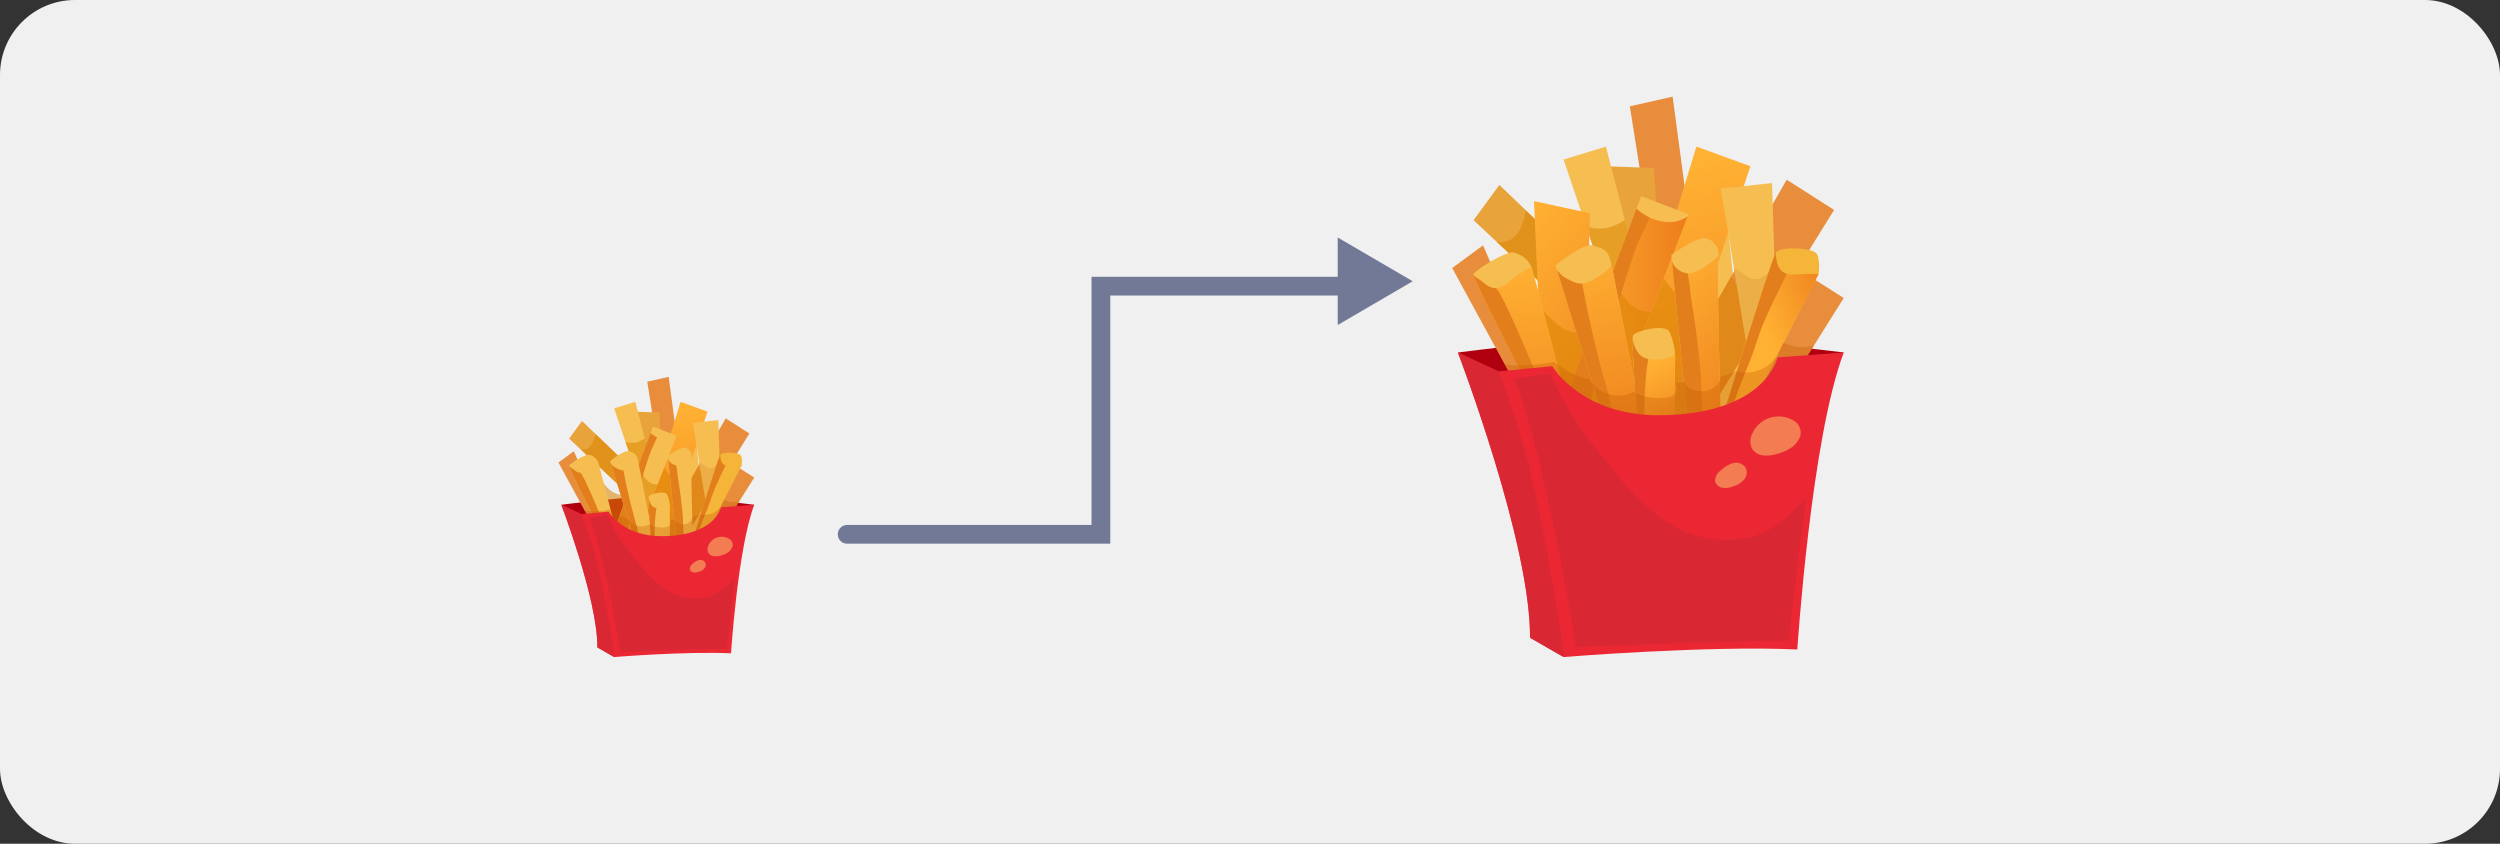 <svg xmlns="http://www.w3.org/2000/svg" xmlns:xlink="http://www.w3.org/1999/xlink" width="400" height="135" viewBox="0 0 400 135">
  <rect x="0" y="0" width="400" height="135" fill="#333333" stroke="none"/>
  <defs>
    <linearGradient id="linear-gradient" x1="0.446" y1="0.085" x2="0.572" y2="1.101" gradientUnits="objectBoundingBox">
      <stop offset="0" stop-color="#ffb133"/>
      <stop offset="1" stop-color="#ed7d1b"/>
    </linearGradient>
    <linearGradient id="linear-gradient-2" x1="0.436" y1="-0.104" x2="0.787" y2="1.209" xlink:href="#linear-gradient"/>
    <linearGradient id="linear-gradient-3" x1="0.453" y1="0.443" x2="1.059" y2="-0.014" xlink:href="#linear-gradient"/>
    <linearGradient id="linear-gradient-4" x1="0" y1="0.5" x2="1.006" y2="0.5" xlink:href="#linear-gradient"/>
    <linearGradient id="linear-gradient-5" x1="0.423" y1="-0.146" x2="0.575" y2="1.154" xlink:href="#linear-gradient"/>
    <linearGradient id="linear-gradient-6" x1="0.444" y1="-0.135" x2="0.718" y2="1.105" xlink:href="#linear-gradient"/>
    <linearGradient id="linear-gradient-7" x1="0.508" y1="0.236" x2="0.656" y2="1.01" xlink:href="#linear-gradient"/>
    <linearGradient id="linear-gradient-8" x1="0.452" y1="-0.028" x2="0.596" y2="1.65" xlink:href="#linear-gradient"/>
  </defs>
  <g id="Grupo_85524" data-name="Grupo 85524" transform="translate(-915 -28348)">
    <rect id="Rectángulo_33904" data-name="Rectángulo 33904" width="400" height="135" rx="12" transform="translate(915 28348)" fill="#f0f0f0"/>
    <g id="Grupo_85517" data-name="Grupo 85517" transform="translate(1147.351 28363.465)">
      <path id="Trazado_106258" data-name="Trazado 106258" d="M200.819,208.4s-18.322-2.281-27.651-2.751-34.093,2.751-34.093,2.751l6.107,4.631s24.7,11.006,31.677,9.731S200.819,208.4,200.819,208.4Z" transform="translate(-138.17 -167.466)" fill="#b0000f"/>
      <g id="Grupo_85516" data-name="Grupo 85516" transform="translate(0 0)">
        <path id="Trazado_106259" data-name="Trazado 106259" d="M190.822,211.7l-7.728-57.618-6.845,1.544,9.216,58.02Z" transform="translate(-147.826 -154.081)" fill="#e88d3b"/>
        <path id="Trazado_106260" data-name="Trazado 106260" d="M137.852,189.846,148.4,209.2l3.649-1.639-9.261-21.342Z" transform="translate(-137.852 -162.43)" fill="#e88d3b"/>
        <path id="Trazado_106261" data-name="Trazado 106261" d="M142.476,178.8l17.919,16.812,1.409-7.852-15.2-14.6Z" transform="translate(-139.053 -159.039)" fill="#e8a33b"/>
        <path id="Trazado_106262" data-name="Trazado 106262" d="M152.133,178.661c-.453,2.709-1.6,5.384-4.486,5.06-.061-.007-.127-.022-.19-.03l14.231,13.352,1.409-7.852Z" transform="translate(-140.347 -160.466)" fill="#db8300" opacity="0.55" style="mix-blend-mode: multiply;isolation: isolate"/>
        <path id="Trazado_106263" data-name="Trazado 106263" d="M174.7,186.849l-3.624-17.718,7.718.268.951,17.785Z" transform="translate(-146.484 -157.991)" fill="#e8a33b"/>
        <path id="Trazado_106264" data-name="Trazado 106264" d="M198.754,211.3l-3.624-33.92-5.1,1.476,2.886,33.824Z" transform="translate(-151.406 -160.134)" fill="#f6be51"/>
        <path id="Trazado_106265" data-name="Trazado 106265" d="M181.455,209.079,202.7,172.033l7.583,4.832-24.249,39.093Z" transform="translate(-149.179 -158.744)" fill="#e88d3b"/>
        <path id="Trazado_106266" data-name="Trazado 106266" d="M197.132,197.054a11.554,11.554,0,0,1-3.247-4.252l-12.429,21.672,4.581,6.879,14.142-22.8A7.779,7.779,0,0,1,197.132,197.054Z" transform="translate(-149.179 -164.14)" fill="#db8300" opacity="0.55" style="mix-blend-mode: multiply;isolation: isolate"/>
        <path id="Trazado_106267" data-name="Trazado 106267" d="M185.477,164.87l-14.714,48,7.915,1.223,15.434-46.072Z" transform="translate(-146.401 -156.884)" fill="url(#linear-gradient)"/>
        <path id="Trazado_106268" data-name="Trazado 106268" d="M182.068,195.269a26.183,26.183,0,0,1-2.671-3.6l-8.634,28.169,7.915,1.222,7.854-23.445A6.4,6.4,0,0,1,182.068,195.269Z" transform="translate(-146.401 -163.845)" fill="#db8300" opacity="0.55" style="mix-blend-mode: multiply;isolation: isolate"/>
        <path id="Trazado_106269" data-name="Trazado 106269" d="M208.6,210.815l9.127-14.558-6.025-3.825-7.531,17.181Z" transform="translate(-155.08 -164.044)" fill="#e88d3b"/>
        <path id="Trazado_106270" data-name="Trazado 106270" d="M170.111,191.178l-8.188-24.227,6.778-2.081L175.01,189.3Z" transform="translate(-144.105 -156.884)" fill="#f6be51"/>
        <path id="Trazado_106271" data-name="Trazado 106271" d="M171.505,181.555a6.214,6.214,0,0,1-4.716.178l4.586,13.569,4.9-1.879L173,180.746A15.485,15.485,0,0,1,171.505,181.555Z" transform="translate(-145.369 -161.008)" fill="#db8300" opacity="0.55" style="mix-blend-mode: multiply;isolation: isolate"/>
        <path id="Trazado_106272" data-name="Trazado 106272" d="M195.922,173.631l8.188-.872.872,27.885-4.53.436Z" transform="translate(-152.937 -158.933)" fill="#f6be51"/>
        <path id="Trazado_106273" data-name="Trazado 106273" d="M201.925,192.845c-.939-.1-2.227-1.441-3.178-1.826l2.439,14.779,4.53-.436-.452-14.44C204.212,191.662,203.314,192.994,201.925,192.845Z" transform="translate(-153.671 -163.651)" fill="#e4a23f" opacity="0.55" style="mix-blend-mode: multiply;isolation: isolate"/>
        <path id="Trazado_106274" data-name="Trazado 106274" d="M157.176,213.386l-1.644-36.73,8.959,1.946-1.007,38.556Z" transform="translate(-142.445 -159.946)" fill="url(#linear-gradient-2)"/>
        <path id="Trazado_106275" data-name="Trazado 106275" d="M162.256,203.536c-1.934-.2-3.287-1.754-4.606-3.066-.38-.377-.748-.757-1.1-1.144l.893,19.949,6.308,3.772.525-20.1A3.158,3.158,0,0,1,162.256,203.536Z" transform="translate(-142.708 -165.835)" fill="#db8300" opacity="0.55" style="mix-blend-mode: multiply;isolation: isolate"/>
        <g id="Grupo_85510" data-name="Grupo 85510" transform="translate(42.985 24.263)">
          <g id="Grupo_85509" data-name="Grupo 85509">
            <path id="Trazado_106276" data-name="Trazado 106276" d="M200.452,212.8l11.107-21.812s.4-2.819-.537-3.489-5.436-1.007-6.242,0-8.859,27.3-8.859,27.3Z" transform="translate(-195.922 -186.86)" fill="#f5b538"/>
          </g>
          <path id="Trazado_106277" data-name="Trazado 106277" d="M210.653,191.218c-1.108-.027-2.212.106-3.319.116-2.121.019-2.6-1.747-2.612-3.481-1.053,1.907-8.8,27.2-8.8,27.2l4.53-2,11.1-21.8C211.245,191.246,210.94,191.225,210.653,191.218Z" transform="translate(-195.922 -187.118)" fill="url(#linear-gradient-3)"/>
          <path id="Trazado_106278" data-name="Trazado 106278" d="M201.62,202.186c1.223-3.96,3.158-7.345,4.84-10.983-1.374-.421-1.731-1.891-1.737-3.35-1.053,1.907-8.8,27.2-8.8,27.2l1.507-.665C198.163,210.145,200.344,206.314,201.62,202.186Z" transform="translate(-195.922 -187.118)" fill="#e27e1b"/>
        </g>
        <g id="Grupo_85511" data-name="Grupo 85511" transform="translate(16.543 15.928)">
          <path id="Trazado_106279" data-name="Trazado 106279" d="M160.2,212.22,173.892,175.6l7.584,2.886-14.094,36.243Z" transform="translate(-160.201 -175.599)" fill="#f6be51"/>
          <path id="Trazado_106280" data-name="Trazado 106280" d="M178.208,180.452a8.17,8.17,0,0,1-5.071-2.127l-12.936,34.6,7.181,2.508,13.969-35.923A5.107,5.107,0,0,1,178.208,180.452Z" transform="translate(-160.201 -176.307)" fill="url(#linear-gradient-4)"/>
          <path id="Trazado_106281" data-name="Trazado 106281" d="M171.549,196.687a14.536,14.536,0,0,1-2.378-4.029l-8.97,23.993,7.181,2.508,8.033-20.658A4.551,4.551,0,0,1,171.549,196.687Z" transform="translate(-160.201 -180.031)" fill="#db8300" opacity="0.55" style="mix-blend-mode: multiply;isolation: isolate"/>
          <path id="Trazado_106282" data-name="Trazado 106282" d="M169.546,195.315c1.215-3.5,2.19-7.1,3.464-10.566.671-1.83,1.557-3.357,2.2-5.053a8.98,8.98,0,0,1-2.076-1.371l-12.936,34.6,5.074,1.772A69.832,69.832,0,0,1,169.546,195.315Z" transform="translate(-160.201 -176.307)" fill="#e27e1b"/>
        </g>
        <g id="Grupo_85512" data-name="Grupo 85512" transform="translate(16.543 23.755)">
          <path id="Trazado_106283" data-name="Trazado 106283" d="M168.254,215.3,160.2,189.4s4.444-3.624,5.913-3.187,2.409.637,2.879,2.449,5.57,28.657,5.57,28.657Z" transform="translate(-160.201 -186.173)" fill="#f6be51"/>
          <path id="Trazado_106284" data-name="Trazado 106284" d="M169.228,190.465a5.279,5.279,0,0,1-1.435,1.411c-1.154.737-2.877,2.032-4.355,1.411a10.421,10.421,0,0,1-1.89-.948,5.641,5.641,0,0,1-1.037-1.085l7.823,25.163,6.309,2.013S170.2,195.064,169.228,190.465Z" transform="translate(-160.282 -187.288)" fill="url(#linear-gradient-5)"/>
          <path id="Trazado_106285" data-name="Trazado 106285" d="M168.749,211.421a178.859,178.859,0,0,1-4.215-17.712,2.207,2.207,0,0,1-1.095-.145,10.421,10.421,0,0,1-1.89-.948,5.64,5.64,0,0,1-1.037-1.085l7.823,25.163,1.743.557C169.429,215.154,169.119,212.838,168.749,211.421Z" transform="translate(-160.282 -187.564)" fill="#e27e1b"/>
        </g>
        <g id="Grupo_85513" data-name="Grupo 85513" transform="translate(35.066 22.644)">
          <path id="Trazado_106286" data-name="Trazado 106286" d="M187.975,215.181l-2.751-27.8s4.43-3.339,5.839-2.6a2.646,2.646,0,0,1,1.677,2.954c-.268,1.073.4,27.113.4,27.113S189.788,219.006,187.975,215.181Z" transform="translate(-185.224 -184.672)" fill="#f6be51"/>
          <path id="Trazado_106287" data-name="Trazado 106287" d="M192.775,188.712a2.2,2.2,0,0,0,.041-.267c-.035.037-.07.076-.107.11-1.224,1.092-2.93,2.526-4.607,2.722a2.868,2.868,0,0,1-2.744-1.914l2.652,26.8c1.812,3.826,5.168-.335,5.168-.335S192.507,189.786,192.775,188.712Z" transform="translate(-185.259 -185.652)" fill="url(#linear-gradient-6)"/>
          <path id="Trazado_106288" data-name="Trazado 106288" d="M190.007,208.424c-.079-1.153-.176-2.3-.3-3.434-.327-2.956-.727-5.916-1.207-8.852-.222-1.357-.311-3.041-.642-4.537a2.975,2.975,0,0,1-2.5-1.916l2.652,26.8c.7,1.472,1.623,1.76,2.5,1.558Q190.153,213.237,190.007,208.424Z" transform="translate(-185.259 -185.974)" fill="#e27e1b"/>
        </g>
        <g id="Grupo_85514" data-name="Grupo 85514" transform="translate(28.871 37.022)">
          <path id="Trazado_106289" data-name="Trazado 106289" d="M177.748,221.233s-1.141-15.2-.844-15.918,5.005-1.939,5.811-.662a10.353,10.353,0,0,1,.939,4.566c-.067.47.012,13.825.012,13.825S178.62,223.38,177.748,221.233Z" transform="translate(-176.854 -204.096)" fill="#f6be51"/>
          <path id="Trazado_106290" data-name="Trazado 106290" d="M183.654,209.763a5.835,5.835,0,0,0-.024-.99,3.16,3.16,0,0,1-1.482.727c-1.306.267-3.162.425-4.191-.637a4.587,4.587,0,0,1-1.093-2.676c-.11,2.341.885,15.588.885,15.588.873,2.147,5.918,1.812,5.918,1.812S183.587,210.233,183.654,209.763Z" transform="translate(-176.854 -204.639)" fill="url(#linear-gradient-7)"/>
          <path id="Trazado_106291" data-name="Trazado 106291" d="M178.738,217.884a52.715,52.715,0,0,1,.61-8.294,2.7,2.7,0,0,1-1.392-.726,4.587,4.587,0,0,1-1.093-2.676c-.11,2.341.885,15.588.885,15.588a2.024,2.024,0,0,0,.779.9C178.534,221.058,178.748,219.391,178.738,217.884Z" transform="translate(-176.854 -204.639)" fill="#e27e1b"/>
        </g>
        <g id="Grupo_85515" data-name="Grupo 85515" transform="translate(3.418 24.931)">
          <path id="Trazado_106292" data-name="Trazado 106292" d="M151.77,210.279s-9.53-18.389-9.3-19.027,5.283-3.859,6.484-3.456a4.1,4.1,0,0,1,2.811,2.349c.369,1.208,5.638,21.61,5.638,21.61S152.843,211.017,151.77,210.279Z" transform="translate(-142.47 -187.761)" fill="#f6be51"/>
          <path id="Trazado_106293" data-name="Trazado 106293" d="M151.78,190.957c-.007-.024-.021-.046-.029-.07A21.282,21.282,0,0,0,148.422,193a3.747,3.747,0,0,1-2.414,1.277c-1.1,0-1.711-.768-2.546-1.331a11.344,11.344,0,0,1-.951-.7c.526,1.973,9.269,18.846,9.269,18.846,1.073.738,5.638,1.476,5.638,1.476S152.149,192.165,151.78,190.957Z" transform="translate(-142.481 -188.573)" fill="url(#linear-gradient-8)"/>
          <path id="Trazado_106294" data-name="Trazado 106294" d="M146.009,194.755c-1.1,0-1.711-.768-2.546-1.331a11.35,11.35,0,0,1-.951-.7c.526,1.973,9.269,18.846,9.269,18.846,1.073.738,2.953,2.349,2.953,2.349S146.981,194.755,146.009,194.755Z" transform="translate(-142.481 -189.05)" fill="#e27e1b"/>
        </g>
      </g>
      <path id="Trazado_106295" data-name="Trazado 106295" d="M193.9,207.294c-.1.052-.2.1-.3.154a7.454,7.454,0,0,1-2.176,3.362,5.767,5.767,0,0,1-4.933,1.062,1.605,1.605,0,0,1-.232-.067,19.36,19.36,0,0,1-2.5.867,1.409,1.409,0,0,1-.217.742,3.236,3.236,0,0,1-2.474,1.634,5.464,5.464,0,0,1-2.03-.358,1.655,1.655,0,0,1-1.106-1.09c-.493.034-.987.062-1.483.081a1.468,1.468,0,0,1-.916,2.284,9.085,9.085,0,0,1-5.353-.6,2.163,2.163,0,0,1-.44-.238,2.081,2.081,0,0,1-.449.238,5.293,5.293,0,0,1-6.315-1.948,1.759,1.759,0,0,1-.135-.281,11.223,11.223,0,0,1-3.726-1.4c-.665-.4-1.349-.89-2.049-1.373-2.521.42-5.663.861-7.94.281l2.2,4.029,1.48-.664.6,1.17.089.172c.517.355,1.217.91,1.808,1.393l.206,4.6,6.308,3.772.08-3.066.5.174,2.107.736.86-2.212.012.039.654.209-.888,2.9,7.915,1.222.466-1.391a14.813,14.813,0,0,0,2.939.15s0-.194,0-.527l1.178,1.768.324-.523.457,2.874,5.358-1.946-.565-4.209a7.11,7.11,0,0,0,.554-.591s-.005-.221-.016-.614l4.378-1.035-.091-.854.259-.114,2.264-4.444,3.743,1.016,4.32-6.889c-.044-.007-.086-.018-.129-.025A6.717,6.717,0,0,1,193.9,207.294Z" transform="translate(-140.782 -167.904)" fill="#c25900" opacity="0.32" style="mix-blend-mode: multiply;isolation: isolate"/>
      <path id="Trazado_106296" data-name="Trazado 106296" d="M139.076,209.386s11.677,30.469,11.543,45.637l5.369,3.087s23.121-1.879,37.4-1.208c0,0,2.2-33.69,7.433-47.515l-10.6.772s-1.794,9.125-18.825,9.261c-12.584.1-17.215-7.852-17.215-7.852l-8.59.839Z" transform="translate(-138.17 -168.448)" fill="#ec2734"/>
      <path id="Trazado_106297" data-name="Trazado 106297" d="M152.112,234.872a134.624,134.624,0,0,0-6.527-22.466l-6.51-3.02s11.677,30.469,11.543,45.637l5.369,3.087C155.929,254.844,152.954,239.131,152.112,234.872Z" transform="translate(-138.17 -168.448)" fill="#d22734" opacity="0.75" style="mix-blend-mode: multiply;isolation: isolate"/>
      <path id="Trazado_106298" data-name="Trazado 106298" d="M191.268,239.314c-4.038,1.994-10.229,1.407-14.093-.731-5.361-2.964-9.111-7.846-12.8-12.608a51.731,51.731,0,0,1-7.335-11.994c-1.938.186-3.875.474-5.8.835,3.754,8.551,8.932,35.935,9.845,42.885.789-.008,27.531-1.085,34.158-1.007.694-7.673,2.714-22.965,2.714-22.965A21.359,21.359,0,0,1,191.268,239.314Z" transform="translate(-141.329 -169.641)" fill="#d42734" opacity="0.75" style="mix-blend-mode: multiply;isolation: isolate"/>
      <path id="Trazado_106299" data-name="Trazado 106299" d="M195.59,234.453a2.087,2.087,0,0,0-.932,1.641,1.417,1.417,0,0,0,1.152,1.124,3.249,3.249,0,0,0,1.688-.2,3.881,3.881,0,0,0,1.755-1.036,1.782,1.782,0,0,0,.344-1.912,1.835,1.835,0,0,0-2.019-.8A4.623,4.623,0,0,0,195.59,234.453Z" transform="translate(-152.607 -174.643)" fill="#f6985c" opacity="0.75" style="mix-blend-mode: screen;isolation: isolate"/>
      <path id="Trazado_106300" data-name="Trazado 106300" d="M208.953,223.727A4.6,4.6,0,0,0,202.592,226a2.67,2.67,0,0,0-.01,2.382,2.383,2.383,0,0,0,1.717,1.052,5.353,5.353,0,0,0,2.059-.183,7.175,7.175,0,0,0,2.56-1.1,3.752,3.752,0,0,0,1.415-1.952A2.285,2.285,0,0,0,208.953,223.727Z" transform="translate(-154.595 -172.038)" fill="#f6985c" opacity="0.75" style="mix-blend-mode: screen;isolation: isolate"/>
    </g>
    <g id="Grupo_85522" data-name="Grupo 85522" transform="translate(1004.351 28408.297)">
      <path id="Trazado_106258-2" data-name="Trazado 106258" d="M169.948,207s-9.161-1.141-13.826-1.376S139.076,207,139.076,207l3.054,2.316s12.349,5.5,15.839,4.866S169.948,207,169.948,207Z" transform="translate(-138.623 -186.535)" fill="#b0000f"/>
      <g id="Grupo_85516-2" data-name="Grupo 85516" transform="translate(0 0)">
        <path id="Trazado_106259-2" data-name="Trazado 106259" d="M183.535,182.891l-3.864-28.809-3.423.772,4.608,29.011Z" transform="translate(-162.037 -154.081)" fill="#e88d3b"/>
        <path id="Trazado_106260-2" data-name="Trazado 106260" d="M137.852,188.034l5.273,9.678,1.825-.819-4.631-10.671Z" transform="translate(-137.852 -174.326)" fill="#e88d3b"/>
        <path id="Trazado_106261-2" data-name="Trazado 106261" d="M142.476,175.985l8.96,8.406.7-3.926-7.6-7.3Z" transform="translate(-140.765 -166.102)" fill="#e8a33b"/>
        <path id="Trazado_106262-2" data-name="Trazado 106262" d="M149.8,178.661c-.227,1.355-.8,2.692-2.243,2.53-.031,0-.064-.011-.095-.015l7.116,6.676.7-3.926Z" transform="translate(-143.903 -169.564)" fill="#db8300" opacity="0.55" style="mix-blend-mode: multiply;isolation: isolate"/>
        <path id="Trazado_106263-2" data-name="Trazado 106263" d="M172.892,177.99l-1.812-8.859,3.859.134.475,8.893Z" transform="translate(-158.782 -163.561)" fill="#e8a33b"/>
        <path id="Trazado_106264-2" data-name="Trazado 106264" d="M194.391,194.342l-1.812-16.96-2.55.738,1.443,16.913Z" transform="translate(-170.717 -168.758)" fill="#f6be51"/>
        <path id="Trazado_106265-2" data-name="Trazado 106265" d="M181.455,190.556l10.623-18.523,3.792,2.416L183.745,194Z" transform="translate(-165.317 -165.388)" fill="#e88d3b"/>
        <path id="Trazado_106266-2" data-name="Trazado 106266" d="M189.293,194.928a5.777,5.777,0,0,1-1.624-2.126l-6.215,10.836,2.29,3.44,7.071-11.4A3.89,3.89,0,0,1,189.293,194.928Z" transform="translate(-165.317 -178.471)" fill="#db8300" opacity="0.55" style="mix-blend-mode: multiply;isolation: isolate"/>
        <path id="Trazado_106267-2" data-name="Trazado 106267" d="M178.12,164.87l-7.357,24,3.957.611,7.717-23.037Z" transform="translate(-158.582 -160.877)" fill="url(#linear-gradient)"/>
        <path id="Trazado_106268-2" data-name="Trazado 106268" d="M176.415,193.468a13.09,13.09,0,0,1-1.335-1.8l-4.317,14.085,3.957.611,3.927-11.722A3.2,3.2,0,0,1,176.415,193.468Z" transform="translate(-158.582 -177.755)" fill="#db8300" opacity="0.55" style="mix-blend-mode: multiply;isolation: isolate"/>
        <path id="Trazado_106269-2" data-name="Trazado 106269" d="M206.387,201.624l4.564-7.279-3.013-1.913-3.766,8.59Z" transform="translate(-179.626 -178.238)" fill="#e88d3b"/>
        <path id="Trazado_106270-2" data-name="Trazado 106270" d="M166.017,178.024l-4.094-12.114,3.389-1.04,3.154,12.215Z" transform="translate(-153.014 -160.877)" fill="#f6be51"/>
        <path id="Trazado_106271-2" data-name="Trazado 106271" d="M169.147,181.151a3.107,3.107,0,0,1-2.358.089l2.293,6.785,2.45-.939-1.637-6.339A7.741,7.741,0,0,1,169.147,181.151Z" transform="translate(-156.079 -170.877)" fill="#db8300" opacity="0.55" style="mix-blend-mode: multiply;isolation: isolate"/>
        <path id="Trazado_106272-2" data-name="Trazado 106272" d="M195.922,173.194l4.094-.436.436,13.943-2.265.218Z" transform="translate(-174.429 -165.845)" fill="#f6be51"/>
        <path id="Trazado_106273-2" data-name="Trazado 106273" d="M200.336,191.884c-.469-.05-1.114-.721-1.589-.913l1.22,7.389,2.265-.218-.226-7.22C201.48,191.292,201.03,191.958,200.336,191.884Z" transform="translate(-176.208 -177.286)" fill="#e4a23f" opacity="0.55" style="mix-blend-mode: multiply;isolation: isolate"/>
        <path id="Trazado_106274-2" data-name="Trazado 106274" d="M156.354,195.022l-.822-18.365,4.48.973-.5,19.278Z" transform="translate(-148.988 -168.301)" fill="url(#linear-gradient-2)"/>
        <path id="Trazado_106275-2" data-name="Trazado 106275" d="M159.4,201.431a4.147,4.147,0,0,1-2.3-1.533c-.19-.188-.374-.378-.552-.572l.447,9.975,3.154,1.886.262-10.048A1.579,1.579,0,0,1,159.4,201.431Z" transform="translate(-149.627 -182.58)" fill="#db8300" opacity="0.55" style="mix-blend-mode: multiply;isolation: isolate"/>
        <g id="Grupo_85510-2" data-name="Grupo 85510" transform="translate(21.493 12.132)">
          <g id="Grupo_85509-2" data-name="Grupo 85509">
            <path id="Trazado_106276-2" data-name="Trazado 106276" d="M198.187,199.828l5.554-10.906s.2-1.409-.268-1.745-2.718-.5-3.121,0-4.43,13.65-4.43,13.65Z" transform="translate(-195.922 -186.86)" fill="#f5b538"/>
          </g>
          <path id="Trazado_106277-2" data-name="Trazado 106277" d="M203.288,189.536c-.554-.013-1.106.053-1.66.058-1.06.01-1.3-.873-1.306-1.74-.527.953-4.4,13.6-4.4,13.6l2.265-1,5.55-10.9C203.584,189.55,203.431,189.54,203.288,189.536Z" transform="translate(-195.922 -187.486)" fill="url(#linear-gradient-3)"/>
          <path id="Trazado_106278-2" data-name="Trazado 106278" d="M198.771,195.02a43.689,43.689,0,0,1,2.42-5.491c-.687-.211-.865-.945-.868-1.675-.527.953-4.4,13.6-4.4,13.6l.754-.333C197.043,199,198.133,197.084,198.771,195.02Z" transform="translate(-195.922 -187.486)" fill="#e27e1b"/>
        </g>
        <g id="Grupo_85511-2" data-name="Grupo 85511" transform="translate(8.272 7.964)">
          <path id="Trazado_106279-2" data-name="Trazado 106279" d="M160.2,193.91l6.846-18.311,3.792,1.443-7.047,18.122Z" transform="translate(-160.201 -175.599)" fill="#f6be51"/>
          <path id="Trazado_106280-2" data-name="Trazado 106280" d="M169.2,179.389a4.085,4.085,0,0,1-2.535-1.064l-6.468,17.3,3.591,1.254,6.985-17.962A2.554,2.554,0,0,1,169.2,179.389Z" transform="translate(-160.201 -177.316)" fill="url(#linear-gradient-4)"/>
          <path id="Trazado_106281-2" data-name="Trazado 106281" d="M165.875,194.673a7.268,7.268,0,0,1-1.189-2.015l-4.485,12,3.591,1.254,4.017-10.329A2.276,2.276,0,0,1,165.875,194.673Z" transform="translate(-160.201 -186.344)" fill="#db8300" opacity="0.55" style="mix-blend-mode: multiply;isolation: isolate"/>
          <path id="Trazado_106282-2" data-name="Trazado 106282" d="M164.873,186.82c.608-1.748,1.095-3.548,1.732-5.283.336-.915.778-1.679,1.1-2.526a4.49,4.49,0,0,1-1.038-.685l-6.468,17.3,2.537.886A34.917,34.917,0,0,1,164.873,186.82Z" transform="translate(-160.201 -177.316)" fill="#e27e1b"/>
        </g>
        <g id="Grupo_85512-2" data-name="Grupo 85512" transform="translate(8.272 11.878)">
          <path id="Trazado_106283-2" data-name="Trazado 106283" d="M164.228,200.737,160.2,187.785s2.222-1.812,2.957-1.594,1.2.319,1.439,1.225,2.785,14.329,2.785,14.329Z" transform="translate(-160.201 -186.173)" fill="#f6be51"/>
          <path id="Trazado_106284-2" data-name="Trazado 106284" d="M164.87,190.465a2.64,2.64,0,0,1-.717.705c-.577.368-1.438,1.016-2.177.705a5.212,5.212,0,0,1-.945-.474,2.822,2.822,0,0,1-.519-.543l3.911,12.582,3.155,1.007S165.358,192.765,164.87,190.465Z" transform="translate(-160.397 -188.876)" fill="url(#linear-gradient-5)"/>
          <path id="Trazado_106285-2" data-name="Trazado 106285" d="M164.63,201.476a89.432,89.432,0,0,1-2.107-8.856,1.1,1.1,0,0,1-.547-.073,5.21,5.21,0,0,1-.945-.474,2.82,2.82,0,0,1-.519-.543l3.911,12.582.872.278C164.97,203.342,164.816,202.184,164.63,201.476Z" transform="translate(-160.397 -189.547)" fill="#e27e1b"/>
        </g>
        <g id="Grupo_85513-2" data-name="Grupo 85513" transform="translate(17.533 11.322)">
          <path id="Trazado_106286-2" data-name="Trazado 106286" d="M186.6,199.927l-1.376-13.9s2.215-1.67,2.92-1.3a1.323,1.323,0,0,1,.839,1.477c-.134.537.2,13.557.2,13.557S187.506,201.839,186.6,199.927Z" transform="translate(-185.224 -184.672)" fill="#f6be51"/>
          <path id="Trazado_106287-2" data-name="Trazado 106287" d="M189.067,188.579a1.1,1.1,0,0,0,.021-.134c-.018.018-.035.038-.054.055a4.854,4.854,0,0,1-2.3,1.361,1.434,1.434,0,0,1-1.372-.957l1.326,13.4c.906,1.913,2.584-.168,2.584-.168S188.933,189.115,189.067,188.579Z" transform="translate(-185.308 -187.049)" fill="url(#linear-gradient-6)"/>
          <path id="Trazado_106288-2" data-name="Trazado 106288" d="M187.682,199.054c-.04-.576-.088-1.149-.151-1.717-.164-1.478-.363-2.958-.6-4.426-.111-.678-.155-1.52-.321-2.268a1.488,1.488,0,0,1-1.249-.958l1.326,13.4c.349.736.812.88,1.25.779Q187.755,201.461,187.682,199.054Z" transform="translate(-185.308 -187.829)" fill="#e27e1b"/>
        </g>
        <g id="Grupo_85514-2" data-name="Grupo 85514" transform="translate(14.436 18.511)">
          <path id="Trazado_106289-2" data-name="Trazado 106289" d="M177.3,212.665s-.57-7.6-.422-7.959,2.5-.97,2.905-.331a5.177,5.177,0,0,1,.47,2.283c-.034.235.006,6.913.006,6.913S177.737,213.738,177.3,212.665Z" transform="translate(-176.854 -204.096)" fill="#f6be51"/>
          <path id="Trazado_106290-2" data-name="Trazado 106290" d="M180.254,207.976a2.918,2.918,0,0,0-.012-.495,1.58,1.58,0,0,1-.741.363,2.337,2.337,0,0,1-2.1-.318,2.293,2.293,0,0,1-.547-1.338c-.055,1.171.442,7.794.442,7.794.436,1.074,2.959.906,2.959.906S180.221,208.211,180.254,207.976Z" transform="translate(-176.855 -205.414)" fill="url(#linear-gradient-7)"/>
          <path id="Trazado_106291-2" data-name="Trazado 106291" d="M177.8,212.036a26.357,26.357,0,0,1,.3-4.147,1.351,1.351,0,0,1-.7-.363,2.293,2.293,0,0,1-.547-1.338c-.055,1.171.442,7.794.442,7.794a1.012,1.012,0,0,0,.39.449C177.695,213.623,177.8,212.789,177.8,212.036Z" transform="translate(-176.855 -205.414)" fill="#e27e1b"/>
        </g>
        <g id="Grupo_85515-2" data-name="Grupo 85515" transform="translate(1.709 12.466)">
          <path id="Trazado_106292-2" data-name="Trazado 106292" d="M147.12,199.02s-4.765-9.195-4.648-9.514,2.642-1.929,3.242-1.728a2.051,2.051,0,0,1,1.406,1.174c.184.6,2.819,10.805,2.819,10.805A12.529,12.529,0,0,1,147.12,199.02Z" transform="translate(-142.47 -187.761)" fill="#f6be51"/>
          <path id="Trazado_106293-2" data-name="Trazado 106293" d="M147.146,190.922c0-.012-.01-.023-.014-.035a10.642,10.642,0,0,0-1.664,1.057,1.874,1.874,0,0,1-1.207.638c-.552,0-.856-.384-1.273-.665a5.669,5.669,0,0,1-.476-.351c.263.986,4.635,9.423,4.635,9.423a12.529,12.529,0,0,0,2.819.738S147.33,191.526,147.146,190.922Z" transform="translate(-142.496 -189.73)" fill="url(#linear-gradient-8)"/>
          <path id="Trazado_106294-2" data-name="Trazado 106294" d="M144.26,193.739c-.552,0-.856-.384-1.273-.665a5.676,5.676,0,0,1-.476-.351c.263.986,4.635,9.423,4.635,9.423.537.369,1.476,1.174,1.476,1.174S144.746,193.739,144.26,193.739Z" transform="translate(-142.496 -190.886)" fill="#e27e1b"/>
        </g>
      </g>
      <path id="Trazado_106295-2" data-name="Trazado 106295" d="M171.518,207.294c-.05.026-.1.05-.151.077a3.727,3.727,0,0,1-1.088,1.681,2.884,2.884,0,0,1-2.467.531.8.8,0,0,1-.116-.034,9.685,9.685,0,0,1-1.248.433.7.7,0,0,1-.108.371,1.618,1.618,0,0,1-1.237.817,2.732,2.732,0,0,1-1.015-.179.827.827,0,0,1-.553-.545c-.247.017-.494.031-.742.041a.734.734,0,0,1-.458,1.142,4.543,4.543,0,0,1-2.676-.3,1.08,1.08,0,0,1-.22-.119,1.041,1.041,0,0,1-.225.119,2.647,2.647,0,0,1-3.158-.974.879.879,0,0,1-.067-.14,5.612,5.612,0,0,1-1.863-.7c-.333-.2-.674-.445-1.024-.687a10.705,10.705,0,0,1-3.97.141l1.1,2.015.74-.332.3.585.044.086c.258.177.608.455.9.7l.1,2.3,3.154,1.886.04-1.533.249.087,1.054.368.43-1.106.006.02.327.1-.444,1.449,3.957.611.233-.7a7.408,7.408,0,0,0,1.47.075s0-.1,0-.264l.589.884.162-.262.228,1.437,2.679-.973-.282-2.1a3.558,3.558,0,0,0,.277-.3s0-.111-.008-.307l2.189-.517-.046-.427.13-.057,1.132-2.222,1.871.508,2.16-3.445-.064-.013A3.359,3.359,0,0,1,171.518,207.294Z" transform="translate(-144.957 -187.599)" fill="#c25900" opacity="0.32" style="mix-blend-mode: multiply;isolation: isolate"/>
      <path id="Trazado_106296-2" data-name="Trazado 106296" d="M139.076,209.386s5.839,15.235,5.772,22.819l2.684,1.543s11.561-.939,18.7-.6c0,0,1.1-16.845,3.716-23.758l-5.3.386s-.9,4.563-9.413,4.631c-6.292.051-8.608-3.926-8.608-3.926l-4.3.419Z" transform="translate(-138.623 -188.917)" fill="#ec2734"/>
      <path id="Trazado_106297-2" data-name="Trazado 106297" d="M145.594,222.129a67.314,67.314,0,0,0-3.263-11.233l-3.255-1.51s5.839,15.235,5.772,22.819l2.684,1.543C147.5,232.116,146.015,224.259,145.594,222.129Z" transform="translate(-138.623 -188.917)" fill="#d22734" opacity="0.75" style="mix-blend-mode: multiply;isolation: isolate"/>
      <path id="Trazado_106298-2" data-name="Trazado 106298" d="M171.252,226.648a8.414,8.414,0,0,1-7.047-.365c-2.681-1.482-4.556-3.923-6.4-6.3a25.865,25.865,0,0,1-3.668-6c-.969.093-1.938.237-2.9.417,1.877,4.276,4.466,17.968,4.923,21.443.395,0,13.766-.543,17.079-.5.347-3.837,1.357-11.483,1.357-11.483A10.68,10.68,0,0,1,171.252,226.648Z" transform="translate(-146.282 -191.811)" fill="#d42734" opacity="0.75" style="mix-blend-mode: multiply;isolation: isolate"/>
      <path id="Trazado_106299-2" data-name="Trazado 106299" d="M195.121,233.843a1.044,1.044,0,0,0-.466.821.708.708,0,0,0,.576.562,1.625,1.625,0,0,0,.844-.1,1.941,1.941,0,0,0,.878-.518.891.891,0,0,0,.172-.956.918.918,0,0,0-1.009-.4A2.311,2.311,0,0,0,195.121,233.843Z" transform="translate(-173.629 -203.937)" fill="#f6985c" opacity="0.75" style="mix-blend-mode: screen;isolation: isolate"/>
      <path id="Trazado_106300-2" data-name="Trazado 106300" d="M205.629,223.466a2.3,2.3,0,0,0-3.18,1.138,1.335,1.335,0,0,0-.005,1.191,1.192,1.192,0,0,0,.858.526,2.677,2.677,0,0,0,1.03-.091,3.588,3.588,0,0,0,1.28-.548,1.876,1.876,0,0,0,.707-.976A1.143,1.143,0,0,0,205.629,223.466Z" transform="translate(-178.45 -197.621)" fill="#f6985c" opacity="0.75" style="mix-blend-mode: screen;isolation: isolate"/>
    </g>
    <path id="Trazado_106332" data-name="Trazado 106332" d="M-8211.494,16774.49h40.6v-39.705h44.033" transform="translate(9262.037 11659)" fill="none" stroke="#727997" stroke-linecap="round" stroke-width="3"/>
    <path id="Polígono_22" data-name="Polígono 22" d="M7,0l7,12H0Z" transform="translate(1141.037 28386) rotate(90)" fill="#727997"/>
  </g>
</svg>
